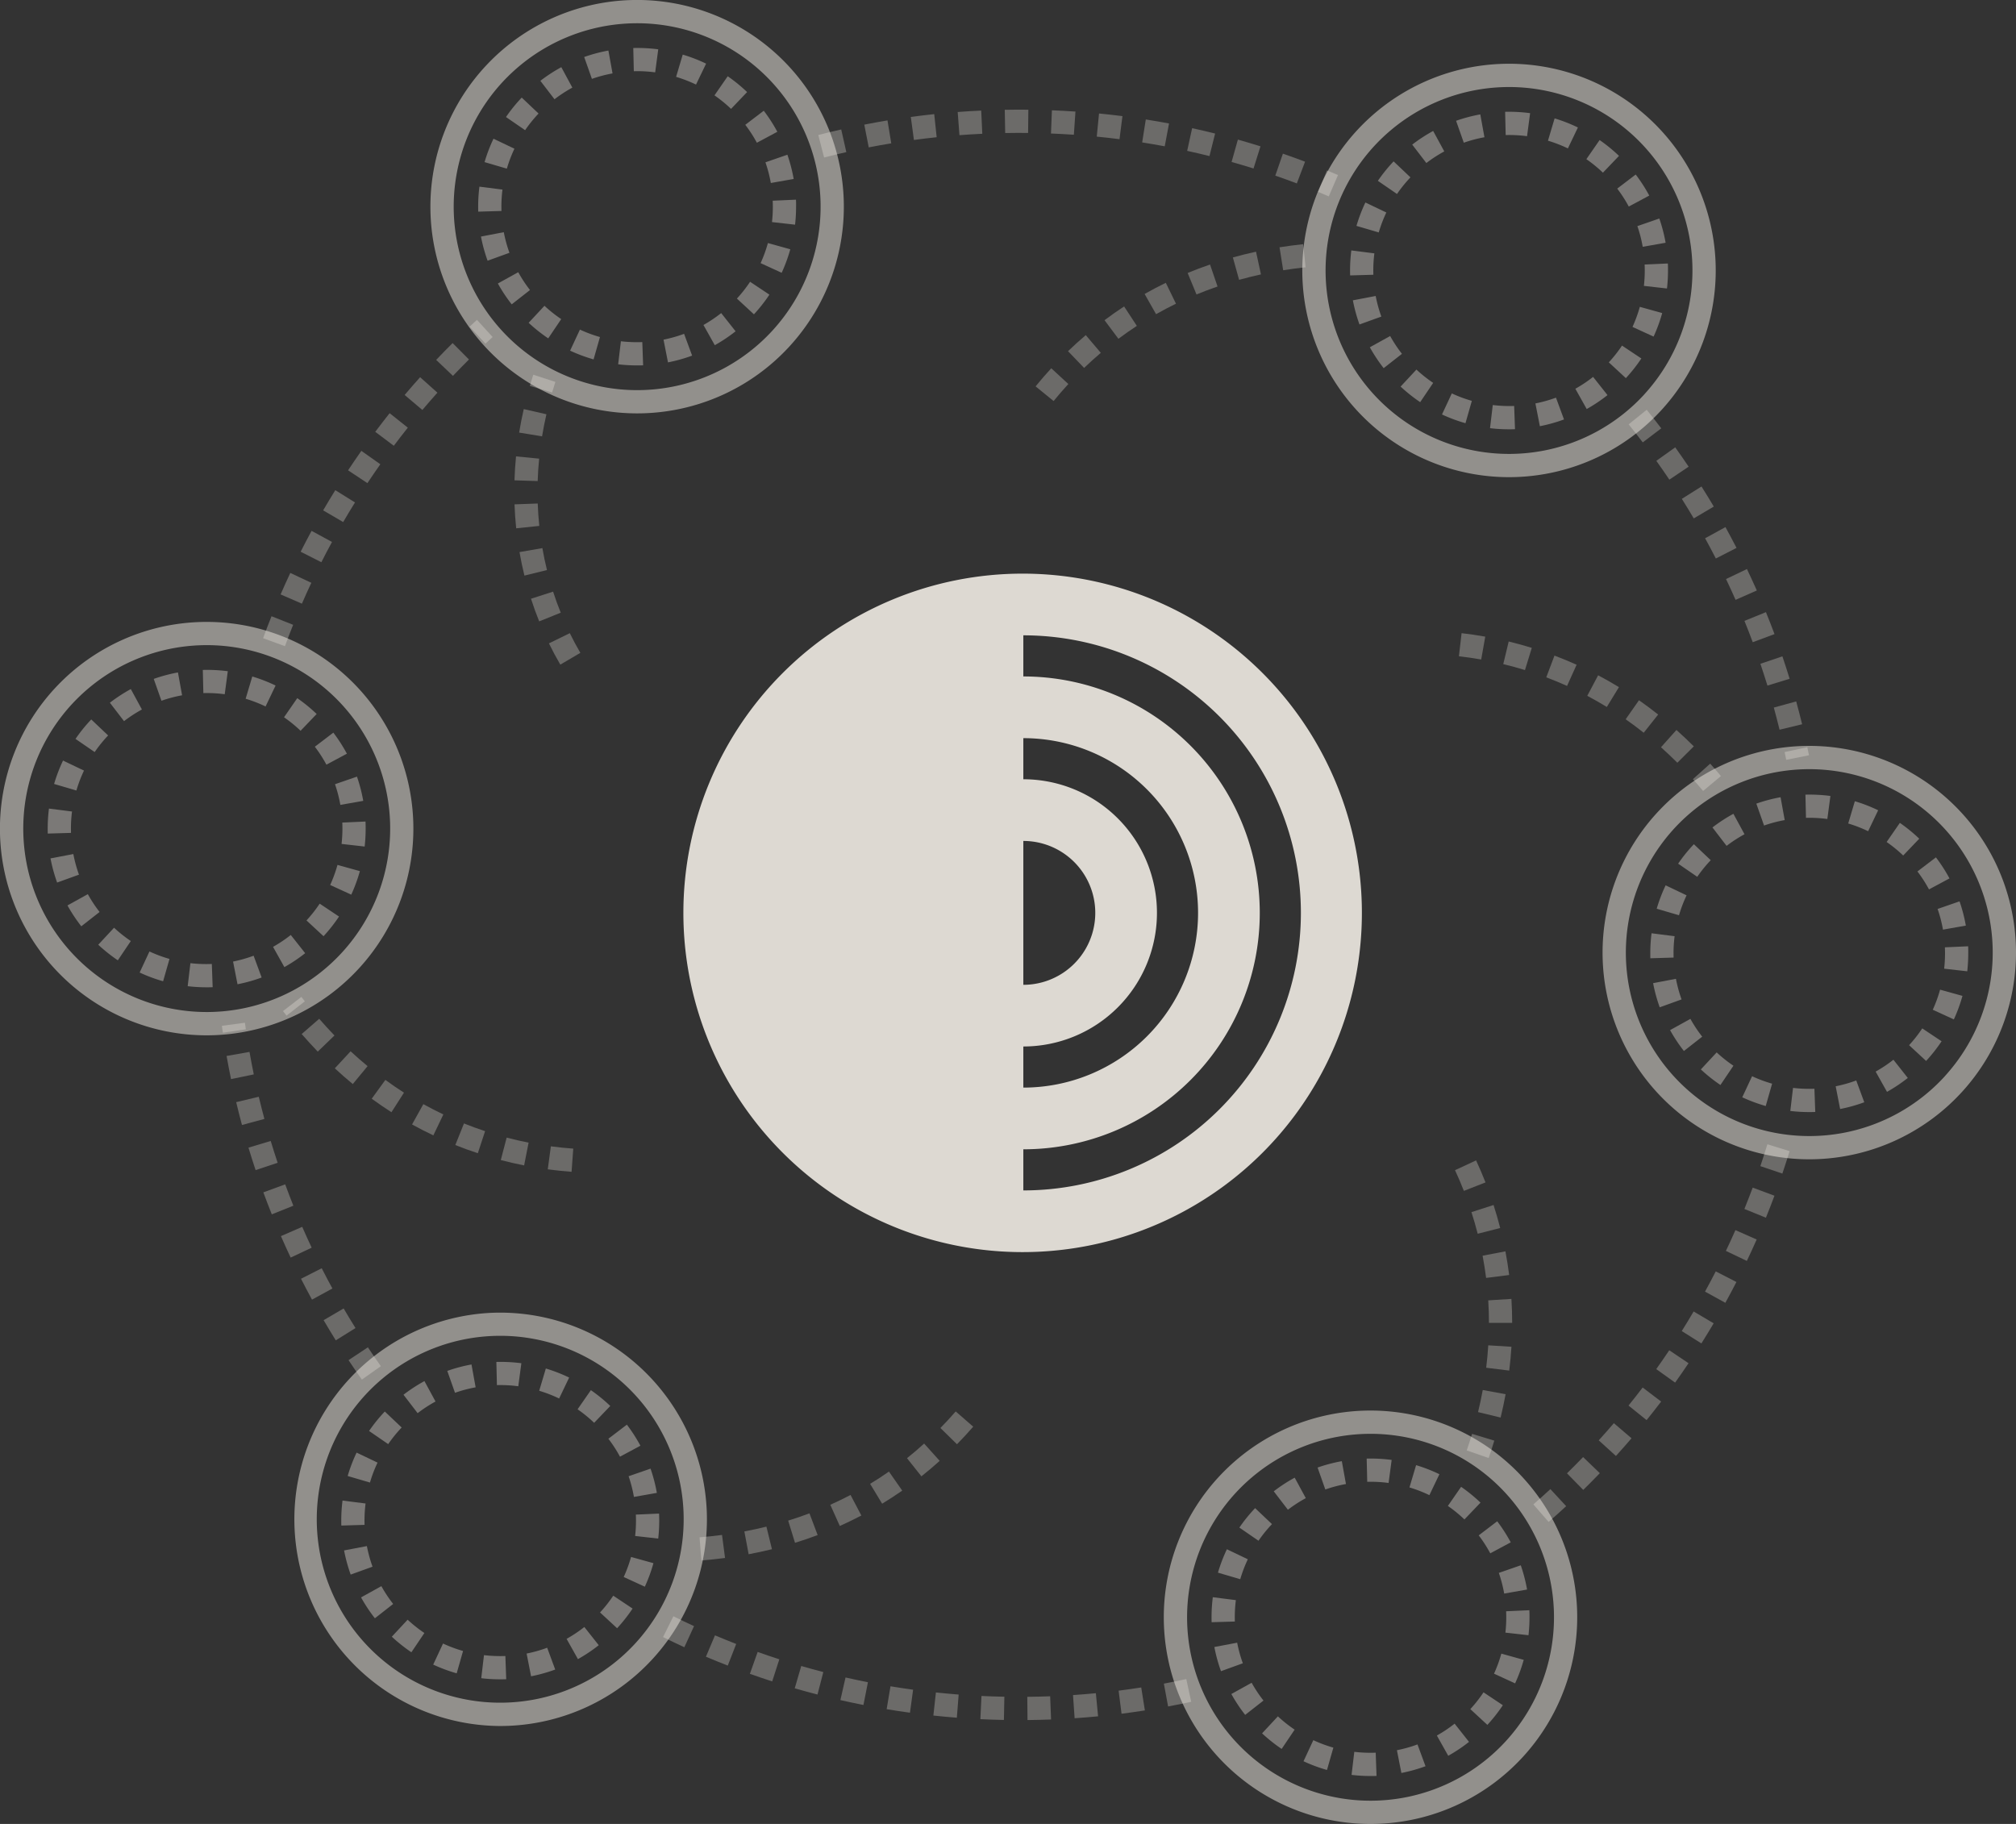 <svg xmlns="http://www.w3.org/2000/svg" width="221.386" height="200.305" viewBox="0 0 221.386 200.305">
  <rect x="0" y="0" width="221.386" height="200.305" fill="#333333" stroke="none"/>
  <g id="illustration" transform="translate(-61.222 -272.271)">
    <path id="center" d="M37.332,67.735V63.219a25.964,25.964,0,0,0,0-51.928V6.775a30.48,30.48,0,0,1,0,60.96Zm0-15.807a14.673,14.673,0,0,0,0-29.346V18.067a19.188,19.188,0,0,1,0,38.376Zm0-22.572a7.9,7.9,0,0,1,0,15.8ZM0,37.254A37.255,37.255,0,1,0,37.255,0,37.255,37.255,0,0,0,0,37.254Z" transform="translate(136.267 335.267)" fill="#f2ede6" fill-rule="evenodd" opacity="0.892"/>
    <g id="Group_43245" data-name="Group 43245" transform="translate(85.588 284.314)" opacity="0.3">
      <g id="Group_43089" data-name="Group 43089" transform="translate(0 100.272)">
        <g id="Group_43088" data-name="Group 43088">
          <g id="Group_43087" data-name="Group 43087">
            <path id="Path_117019" data-name="Path 117019" d="M68.218,316.969l-2.443.736q.375,1.242.784,2.469l2.42-.809Q68.582,318.175,68.218,316.969Zm-1.31-4.853-2.482.591q.3,1.262.637,2.509l2.464-.664Q67.2,313.341,66.908,312.116Zm-1.524-8.13-2.528.339c.034.253.07.507.107.759l2.523-.374Q65.433,304.349,65.384,303.986Zm.5,3.205-2.512.445q.225,1.277.488,2.542l2.5-.517Q66.108,308.433,65.889,307.191ZM71.679,326.4l-2.339,1.02q.518,1.188,1.07,2.358l2.307-1.088Q72.183,327.558,71.679,326.4Zm-1.87-4.666-2.4.88q.449,1.217.929,2.417l2.367-.95Q70.244,322.919,69.809,321.737Zm6.419,13.629-2.2,1.288q.653,1.117,1.336,2.215l2.166-1.349Q76.863,336.453,76.228,335.366Zm2.661,4.266-2.125,1.414q.718,1.079,1.465,2.134l2.083-1.473Q79.585,340.68,78.889,339.632Zm-5.067-8.681-2.276,1.155q.587,1.158,1.207,2.292l2.24-1.223Q74.392,332.074,73.822,330.951Z" transform="translate(-62.856 -303.986)" fill="#f2ede6"/>
          </g>
        </g>
      </g>
      <g id="Group_43092" data-name="Group 43092" transform="translate(48.447 165.454)">
        <g id="Group_43091" data-name="Group 43091">
          <g id="Group_43090" data-name="Group 43090">
            <path id="Path_117020" data-name="Path 117020" d="M188.74,456.361q1.261.285,2.533.536l.492-2.5q-1.236-.243-2.46-.521Zm-19.473-6.92q1.16.576,2.339,1.115l1.063-2.319q-1.144-.525-2.268-1.081Zm14.46,5.625q1.241.36,2.5.685l.64-2.47q-1.22-.315-2.425-.665Zm10.094,2.293q1.274.213,2.561.387l.344-2.528q-1.248-.169-2.484-.375Zm-15.02-3.882q1.217.432,2.451.831l.784-2.428q-1.2-.387-2.381-.807Zm-4.827-1.878q1.191.5,2.4.974l.925-2.377q-1.174-.457-2.33-.946Zm24.977,6.459q1.283.137,2.578.237l.2-2.543q-1.257-.1-2.5-.23Zm15.336-2.248.174,2.545q1.3-.089,2.578-.212l-.244-2.54Q215.547,455.724,214.287,455.81Zm12.438-1.758q-1.224.266-2.463.5l.465,2.509q1.276-.237,2.539-.512Zm-7.431,1.273.321,2.532q1.287-.163,2.563-.362l-.4-2.522Q220.544,455.167,219.294,455.325Zm-10.03.677.025,2.551q1.3-.012,2.587-.062l-.1-2.55Q210.527,455.991,209.265,456Zm-5.152,2.453q1.289.062,2.586.087l.05-2.551q-1.261-.024-2.514-.084Z" transform="translate(-169.267 -447.155)" fill="#f2ede6"/>
          </g>
        </g>
      </g>
      <g id="Group_43095" data-name="Group 43095" transform="translate(144.02 113.622)">
        <g id="Group_43094" data-name="Group 43094">
          <g id="Group_43093" data-name="Group 43093">
            <path id="Path_117021" data-name="Path 117021" d="M389.638,362l1.985,1.6q.813-1.007,1.6-2.038l-2.031-1.543Q390.427,361.021,389.638,362Zm-3.271,3.819,1.889,1.716q.871-.958,1.713-1.942l-1.939-1.659Q387.212,364.889,386.367,365.819Zm-3.487,3.623,1.787,1.823q.923-.907,1.822-1.839l-1.839-1.769Q383.779,368.562,382.88,369.442Zm9.8-11.447,2.075,1.485q.754-1.054,1.475-2.13l-2.118-1.422Q393.411,356.973,392.681,358Zm-13.491,14.86,1.676,1.924q.977-.851,1.927-1.729l-1.733-1.874Q380.137,372.028,379.19,372.855Zm25.7-39.547q-.37,1.2-.773,2.4l2.417.817q.415-1.224.795-2.464Zm-4.556,11.709,2.3,1.1q.556-1.167,1.079-2.353l-2.334-1.03Q400.873,343.881,400.332,345.017Zm-4.85,8.8,2.158,1.361q.69-1.1,1.349-2.21l-2.2-1.3Q396.152,352.757,395.483,353.821Zm6.88-13.406,2.364.96q.487-1.2.939-2.414l-2.39-.891Q402.834,339.25,402.362,340.414Zm-4.325,9.075,2.234,1.231q.626-1.134,1.217-2.287l-2.271-1.165Q398.643,348.388,398.037,349.49Z" transform="translate(-379.19 -333.308)" fill="#f2ede6"/>
          </g>
        </g>
      </g>
      <g id="Group_43098" data-name="Group 43098" transform="translate(154.481 32.959)">
        <g id="Group_43097" data-name="Group 43097">
          <g id="Group_43096" data-name="Group 43096">
            <path id="Path_117022" data-name="Path 117022" d="M412.8,169.017l-2.236,1.229q.606,1.1,1.181,2.221l2.271-1.165Q413.421,170.149,412.8,169.017Zm2.362,4.606-2.3,1.1q.541,1.132,1.049,2.285l2.334-1.03Q415.716,174.79,415.16,173.623Zm-4.992-9.066-2.16,1.359q.669,1.064,1.309,2.148l2.2-1.3Q410.858,165.65,410.168,164.557Zm-6.016-8.422-1.985,1.6q.789.979,1.549,1.981l2.033-1.543Q404.964,157.142,404.152,156.135Zm3.131,4.123-2.077,1.483q.731,1.023,1.432,2.067l2.118-1.424Q408.036,161.311,407.283,160.258Zm9.964,18.1-2.364.96q.472,1.162.911,2.343l2.392-.891Q417.733,179.557,417.247,178.361Zm4.543,14.833-2.495.532q.091.426.176.852l2.5-.5C421.914,193.78,421.852,193.486,421.79,193.194Zm-1.221-5.029-2.46.674q.331,1.211.63,2.435l2.479-.6Q420.911,189.41,420.569,188.164Zm-1.517-4.951-2.417.819q.4,1.188.773,2.394l2.438-.749Q419.467,184.437,419.053,183.213Z" transform="translate(-402.167 -156.135)" fill="#f2ede6"/>
          </g>
        </g>
      </g>
      <g id="Group_43101" data-name="Group 43101" transform="translate(65.496)">
        <g id="Group_43100" data-name="Group 43100">
          <g id="Group_43099" data-name="Group 43099">
            <path id="Path_117023" data-name="Path 117023" d="M216.873,84.542l.342,2.528q1.242-.168,2.5-.3l-.269-2.537Q218.154,84.369,216.873,84.542Zm10.365,1.767c.836-.016,1.677-.018,2.517-.01l.027-2.551q-1.3-.015-2.591.01Zm5.029.053q1.261.05,2.513.135l.174-2.545q-1.287-.089-2.586-.14Zm-25.552.164.636,2.47q1.215-.313,2.443-.59l-.561-2.489Q207.968,86.2,206.716,86.527Zm5.049-1.141.49,2.5q1.23-.24,2.473-.444l-.414-2.519Q213.035,85.137,211.766,85.386ZM222.022,84l.193,2.545q1.25-.095,2.51-.154l-.12-2.548Q223.308,83.9,222.022,84ZM252.1,89.487q1.214.341,2.41.716l.763-2.435q-1.232-.385-2.482-.738Zm4.8,1.5q1.19.411,2.364.856l.906-2.386q-1.209-.46-2.435-.883Zm5.676-.576-.975,2.359q.588.243,1.173.495l1.01-2.344Q263.176,90.665,262.57,90.414Zm-15.353-2.143q1.231.268,2.448.572l.62-2.475q-1.255-.314-2.523-.59Zm-4.942-.928q1.245.2,2.478.428l.472-2.509q-1.271-.238-2.552-.44Zm-4.988-.636q1.256.122,2.5.281l.322-2.532q-1.28-.163-2.572-.29Z" transform="translate(-206.716 -83.743)" fill="#f2ede6"/>
          </g>
        </g>
      </g>
      <g id="Group_43104" data-name="Group 43104" transform="translate(4.524 23.09)">
        <g id="Group_43103" data-name="Group 43103">
          <g id="Group_43102" data-name="Group 43102">
            <path id="Path_117024" data-name="Path 117024" d="M79.389,155.373l2.2,1.284q.634-1.088,1.3-2.154l-2.166-1.349Q80.041,154.254,79.389,155.373Zm2.734-4.4,2.126,1.41q.7-1.049,1.42-2.075l-2.085-1.472Q82.839,149.9,82.123,150.978Zm-5.207,8.943,2.277,1.153q.568-1.124,1.168-2.228l-2.243-1.218Q77.5,158.765,76.916,159.921Zm-2.2,4.687,2.341,1.017q.5-1.155,1.036-2.292l-2.311-1.084Q75.231,163.421,74.715,164.608Zm-1.922,4.809,2.4.876q.431-1.181.9-2.347L73.719,167Q73.238,168.2,72.793,169.417Zm19-30.569,1.849,1.759q.867-.911,1.76-1.8L93.607,137Q92.689,137.912,91.8,138.849Zm4.484-4.391q-.4.369-.806.744l1.741,1.866q.391-.365.787-.726ZM88.338,142.7l1.947,1.648q.813-.96,1.653-1.9l-1.9-1.7Q89.174,141.713,88.338,142.7Zm-3.228,4.047,2.04,1.532q.755-1.005,1.539-1.988l-2-1.591Q85.888,145.713,85.11,146.749Z" transform="translate(-72.793 -134.458)" fill="#f2ede6"/>
          </g>
        </g>
      </g>
      <g id="Group_43107" data-name="Group 43107" transform="translate(89.356 14.772)">
        <g id="Group_43106" data-name="Group 43106">
          <g id="Group_43105" data-name="Group 43105">
            <path id="Path_117025" data-name="Path 117025" d="M266.691,124.536l1.528,2.043c.656-.491,1.337-.967,2.024-1.417l-1.4-2.135C268.116,123.5,267.39,124.013,266.691,124.536Zm-7.569,7.269,1.979,1.611c.518-.636,1.064-1.266,1.62-1.871l-1.877-1.728C260.252,130.46,259.673,131.129,259.122,131.805Zm3.561-3.866,1.767,1.841c.6-.574,1.214-1.131,1.835-1.658l-1.651-1.945C263.973,126.736,263.317,127.329,262.683,127.939Zm8.411-6.282,1.259,2.219c.713-.4,1.449-.792,2.186-1.151l-1.116-2.294C272.636,120.814,271.853,121.226,271.094,121.657Zm17.412-5.468c-.87.092-1.743.208-2.594.343l.4,2.52c.806-.129,1.634-.238,2.461-.326Zm-7.719,1.457.684,2.458c.783-.218,1.592-.418,2.4-.595l-.541-2.494C282.473,117.2,281.616,117.415,280.786,117.646Zm-4.967,1.706.973,2.359c.765-.316,1.543-.61,2.312-.873l-.825-2.414C277.461,118.7,276.633,119.016,275.819,119.352Z" transform="translate(-259.122 -116.189)" fill="#f2ede6"/>
          </g>
        </g>
      </g>
      <g id="Group_43110" data-name="Group 43110" transform="translate(32.13 29.108)">
        <g id="Group_43109" data-name="Group 43109">
          <g id="Group_43108" data-name="Group 43108">
            <path id="Path_117026" data-name="Path 117026" d="M136.139,156.893l-2.54-.249c-.086.877-.143,1.762-.171,2.63l2.55.081C136,158.544,136.058,157.715,136.139,156.893Zm-.156,4.927-2.55.092c.031.879.093,1.764.183,2.632l2.538-.264C136.07,163.469,136.012,162.642,135.983,161.82Zm1.937-13.355-2.427-.789q-.2.621-.38,1.232l2.448.718Q137.731,149.048,137.92,148.465Zm-.983,3.554-2.489-.568c-.2.861-.367,1.729-.507,2.581l2.518.413C136.591,153.646,136.752,152.829,136.937,152.019Zm2.568,24.04-2.292,1.12c.391.8.812,1.587,1.251,2.335l2.2-1.293C140.258,177.53,139.868,176.8,139.505,176.059Zm-3.012-9.341-2.514.437c.149.862.332,1.731.542,2.582l2.477-.61C136.8,168.332,136.634,167.522,136.493,166.718Zm1.178,4.779-2.428.781c.268.835.57,1.67.9,2.485l2.367-.952C138.2,173.054,137.921,172.275,137.671,171.5Z" transform="translate(-133.428 -147.676)" fill="#f2ede6"/>
          </g>
        </g>
      </g>
      <g id="Group_43113" data-name="Group 43113" transform="translate(52.455 142.962)">
        <g id="Group_43112" data-name="Group 43112">
          <g id="Group_43111" data-name="Group 43111">
            <path id="Path_117027" data-name="Path 117027" d="M182.991,410.924l.47,2.509c.855-.16,1.718-.346,2.561-.553l-.608-2.479C184.616,410.6,183.8,410.773,182.991,410.924Zm4.811-1.185.751,2.438c.83-.255,1.667-.541,2.487-.849l-.9-2.389C189.371,409.23,188.583,409.5,187.8,409.74Zm-9.731,1.832.2,2.543c.863-.066,1.739-.159,2.6-.272l-.332-2.53C179.719,411.421,178.889,411.508,178.071,411.572ZM196.8,405.7l1.322,2.183c.746-.453,1.488-.936,2.207-1.437l-1.461-2.093C198.2,404.827,197.5,405.279,196.8,405.7Zm9.4-7.951c-.539.621-1.1,1.232-1.68,1.818l1.821,1.787c.612-.623,1.212-1.273,1.784-1.931Zm-5.353,5.128,1.588,2c.68-.541,1.355-1.112,2.007-1.7l-1.708-1.9C202.129,401.834,201.493,402.371,200.855,402.88ZM192.428,408l1.044,2.329c.8-.359,1.6-.746,2.367-1.149l-1.186-2.259C193.931,407.3,193.182,407.663,192.428,408Z" transform="translate(-178.071 -397.752)" fill="#f2ede6"/>
          </g>
        </g>
      </g>
      <g id="Group_43116" data-name="Group 43116" transform="translate(135.843 57.492)">
        <g id="Group_43115" data-name="Group 43115">
          <g id="Group_43114" data-name="Group 43114">
            <path id="Path_117028" data-name="Path 117028" d="M366.1,213.417c.8.193,1.6.413,2.384.654l.751-2.438c-.832-.257-1.686-.491-2.538-.7Zm4.723,1.453c.766.289,1.534.606,2.283.943l1.049-2.326c-.8-.36-1.616-.7-2.431-1.005Zm-9.593-2.314c.82.094,1.644.214,2.448.356l.445-2.512c-.855-.152-1.73-.28-2.6-.38Zm23.888,8.093-1.7,1.9c.621.555,1.227,1.127,1.8,1.7l1.807-1.8C386.416,221.843,385.775,221.237,385.117,220.649Zm3.707,3.7-1.9,1.706q.565.628,1.121,1.293l1.957-1.636Q389.419,225.01,388.824,224.35Zm-13.5-7.448c.718.38,1.442.792,2.148,1.223l1.331-2.178c-.752-.458-1.521-.9-2.286-1.3Zm4.216,2.576c.668.467,1.335.963,1.983,1.478l1.587-2c-.689-.546-1.4-1.075-2.107-1.571Z" transform="translate(-361.229 -210.021)" fill="#f2ede6"/>
          </g>
        </g>
      </g>
      <g id="Group_43119" data-name="Group 43119" transform="translate(6.708 97.437)">
        <g id="Group_43118" data-name="Group 43118">
          <g id="Group_43117" data-name="Group 43117">
            <path id="Path_117029" data-name="Path 117029" d="M79.643,301.835c.569.655,1.164,1.3,1.768,1.931l1.836-1.772c-.573-.594-1.137-1.21-1.677-1.832Zm3.64,3.766c.638.591,1.3,1.173,1.974,1.727l1.625-1.967c-.635-.524-1.262-1.073-1.865-1.632Zm-3.671-7.843-2.021,1.557.39.5,2.01-1.572Zm7.723,11.181c.712.518,1.441,1.016,2.169,1.482l1.375-2.149c-.686-.438-1.374-.908-2.043-1.4Zm14.174,6.736c.842.22,1.7.418,2.563.587l.493-2.5c-.807-.159-1.619-.345-2.41-.552Zm5.5-1.511-.341,2.528c.866.117,1.746.208,2.615.272l.186-2.545C108.649,314.36,107.821,314.275,107.006,314.165Zm-15.243-2.4c.77.427,1.557.831,2.338,1.2l1.1-2.3c-.735-.35-1.474-.73-2.2-1.13Zm4.75,2.26c.811.326,1.644.629,2.472.9l.8-2.423c-.778-.256-1.558-.541-2.321-.847Z" transform="translate(-77.59 -297.758)" fill="#f2ede6"/>
          </g>
        </g>
      </g>
      <g id="Group_43122" data-name="Group 43122" transform="translate(135.416 115.395)">
        <g id="Group_43121" data-name="Group 43121">
          <g id="Group_43120" data-name="Group 43120">
            <path id="Path_117030" data-name="Path 117030" d="M362.781,345.256l2.472-.631c-.214-.84-.46-1.69-.73-2.527l-2.429.784C362.348,343.669,362.579,344.468,362.781,345.256Zm1.235,9.784h2.551c0-.877-.027-1.762-.082-2.629l-2.546.159C363.991,353.385,364.017,354.216,364.017,355.04ZM362.605,337.2l-2.314,1.073c.347.749.674,1.514.972,2.275l2.376-.93C363.323,338.814,362.975,338,362.605,337.2Zm1.1,12.906,2.532-.319c-.109-.861-.247-1.736-.411-2.6l-2.507.477C363.474,348.48,363.6,349.3,363.706,350.11Zm-2.131,18.942,2.41.837q.335-.963.622-1.911l-2.442-.741Q361.893,368.137,361.574,369.052Zm2.139-9.078,2.532.312c.107-.864.188-1.744.243-2.617l-2.547-.158C363.89,358.332,363.813,359.161,363.713,359.974Zm-.894,4.871,2.479.6c.207-.848.391-1.711.549-2.564l-2.51-.463C363.188,363.226,363.014,364.042,362.82,364.844Z" transform="translate(-360.291 -337.204)" fill="#f2ede6"/>
          </g>
        </g>
      </g>
    </g>
    <g id="Group_43246" data-name="Group 43246" transform="translate(61.222 272.271)" opacity="0.5">
      <g id="Group_43125" data-name="Group 43125" transform="translate(47.271)">
        <g id="Group_43124" data-name="Group 43124">
          <g id="Group_43123" data-name="Group 43123">
            <path id="Path_117031" data-name="Path 117031" d="M158.536,78.984a22.7,22.7,0,1,0-22.7,23.705c.343,0,.688-.007,1.033-.023a22.694,22.694,0,0,0,21.667-23.682ZM150.725,93.59a20.146,20.146,0,1,1-15.759-33.725c.3-.013.6-.02.9-.02A20.146,20.146,0,0,1,150.725,93.59Z" transform="translate(-113.164 -57.292)" fill="#f2ede6"/>
          </g>
        </g>
      </g>
      <g id="Group_43128" data-name="Group 43128" transform="translate(127.808 154.907)">
        <g id="Group_43127" data-name="Group 43127">
          <g id="Group_43126" data-name="Group 43126">
            <path id="Path_117032" data-name="Path 117032" d="M335.432,419.231a22.7,22.7,0,1,0-22.7,23.706q.514,0,1.033-.023a22.7,22.7,0,0,0,21.666-23.683Zm-7.81,14.606a20.146,20.146,0,1,1-15.759-33.725c.3-.013.6-.02.906-.02a20.146,20.146,0,0,1,14.853,33.745Z" transform="translate(-290.061 -397.539)" fill="#f2ede6"/>
          </g>
        </g>
      </g>
      <g id="Group_43131" data-name="Group 43131" transform="translate(175.991 81.916)">
        <g id="Group_43130" data-name="Group 43130">
          <g id="Group_43129" data-name="Group 43129">
            <path id="Path_117033" data-name="Path 117033" d="M441.264,258.909a22.7,22.7,0,1,0-22.7,23.705c.343,0,.688-.007,1.033-.023a22.7,22.7,0,0,0,21.667-23.682Zm-7.811,14.606a20.146,20.146,0,1,1-15.759-33.725c.3-.013.6-.02.9-.02a20.146,20.146,0,0,1,14.854,33.745Z" transform="translate(-395.892 -237.217)" fill="#f2ede6"/>
          </g>
        </g>
      </g>
      <g id="Group_43149" data-name="Group 43149" transform="translate(0 68.298)">
        <g id="Group_43148" data-name="Group 43148">
          <g id="Group_43147" data-name="Group 43147">
            <path id="Path_117039" data-name="Path 117039" d="M54.707,229a22.7,22.7,0,1,0-22.7,23.705c.343,0,.688-.007,1.033-.023A22.7,22.7,0,0,0,54.707,229ZM46.9,243.6a20.146,20.146,0,1,1-15.758-33.725c.3-.013.6-.02.9-.02A20.146,20.146,0,0,1,46.9,243.6Z" transform="translate(-9.335 -207.305)" fill="#f2ede6"/>
          </g>
        </g>
      </g>
      <g id="Group_43152" data-name="Group 43152" transform="translate(143.017 7.004)">
        <g id="Group_43151" data-name="Group 43151">
          <g id="Group_43150" data-name="Group 43150">
            <path id="Path_117040" data-name="Path 117040" d="M368.839,94.367a22.7,22.7,0,1,0-22.7,23.705q.514,0,1.033-.023a22.7,22.7,0,0,0,21.667-23.682Zm-7.811,14.606A20.146,20.146,0,1,1,345.27,75.248c.3-.013.6-.02.9-.02a20.146,20.146,0,0,1,14.854,33.745Z" transform="translate(-323.467 -72.675)" fill="#f2ede6"/>
          </g>
        </g>
      </g>
      <g id="Group_43155" data-name="Group 43155" transform="translate(32.236 144.148)">
        <g id="Group_43154" data-name="Group 43154">
          <g id="Group_43153" data-name="Group 43153">
            <path id="Path_117041" data-name="Path 117041" d="M125.513,395.6a22.726,22.726,0,0,0-22.663-21.69c-.338,0-.678.007-1.019.023a22.7,22.7,0,0,0,.982,45.373q.514,0,1.033-.023A22.7,22.7,0,0,0,125.513,395.6ZM117.7,410.2a20.146,20.146,0,1,1-15.758-33.725c.3-.013.6-.02.9-.02A20.146,20.146,0,0,1,117.7,410.2Z" transform="translate(-80.141 -373.906)" fill="#f2ede6"/>
          </g>
        </g>
      </g>
    </g>
    <g id="Group_43244" data-name="Group 43244" transform="translate(66.46 277.54)" opacity="0.376">
      <g id="Group_43134" data-name="Group 43134" transform="translate(0 68.297)">
        <g id="Group_43133" data-name="Group 43133">
          <g id="Group_43132" data-name="Group 43132">
            <path id="Path_117034" data-name="Path 117034" d="M23.393,236.3a14.961,14.961,0,0,1,.118-1.872l-2.532-.322a17.533,17.533,0,0,0-.138,2.2c0,.181,0,.362.009.545l2.55-.075C23.4,236.612,23.394,236.451,23.393,236.3Zm1.853,7.206-2.233,1.236a17.463,17.463,0,0,0,1.519,2.292l2.008-1.573A14.854,14.854,0,0,1,25.246,243.5Zm1.146,5.553a17.6,17.6,0,0,0,2.15,1.71l1.427-2.117a15.16,15.16,0,0,1-1.84-1.461ZM23.657,239.1l-2.507.478a17.542,17.542,0,0,0,.726,2.652l2.4-.867A14.9,14.9,0,0,1,23.657,239.1Zm3.818-13.026-1.851-1.756a17.384,17.384,0,0,0-1.729,2.137L26,227.9A15.158,15.158,0,0,1,27.475,226.077Zm-2.65,3.859-2.3-1.1a17.382,17.382,0,0,0-.981,2.57l2.448.718A14.839,14.839,0,0,1,24.825,229.936Zm28.154,3.769,2.514-.443a17.454,17.454,0,0,0-.69-2.662l-2.412.834A14.808,14.808,0,0,1,52.979,233.705ZM31.188,223.225l-1.218-2.243a17.539,17.539,0,0,0-2.3,1.5l1.553,2.023A15.07,15.07,0,0,1,31.188,223.225Zm20.26,6.06,2.249-1.206a17.41,17.41,0,0,0-1.489-2.312l-2.03,1.547A14.771,14.771,0,0,1,51.448,229.285Zm-1.071-5.567a17.619,17.619,0,0,0-2.13-1.739l-1.454,2.1a14.9,14.9,0,0,1,1.819,1.484ZM49.26,246.39l1.872,1.733a17.357,17.357,0,0,0,1.7-2.16l-2.123-1.415A14.907,14.907,0,0,1,49.26,246.39Zm-3.675,2.9,1.247,2.226a17.432,17.432,0,0,0,2.284-1.529l-1.582-2A15.07,15.07,0,0,1,45.586,249.293Zm6.273-6.794,2.319,1.063a17.533,17.533,0,0,0,.946-2.583l-2.459-.684A15.039,15.039,0,0,1,51.859,242.5Zm3.883-6.967-2.549.113c.009.225.014.449.014.672a15.163,15.163,0,0,1-.094,1.675l2.535.286a17.649,17.649,0,0,0,.111-1.961C55.759,236.056,55.753,235.795,55.742,235.532ZM43.307,219.6l-.729,2.445a14.969,14.969,0,0,1,2.189.848l1.1-2.3A17.547,17.547,0,0,0,43.307,219.6Zm-2.112,31.3.49,2.5a17.252,17.252,0,0,0,2.651-.742l-.882-2.394A14.826,14.826,0,0,1,41.2,250.906Zm-4.681.178-.3,2.533a17.534,17.534,0,0,0,2.073.122c.222,0,.445,0,.669-.012l-.091-2.55A15.434,15.434,0,0,1,36.514,251.084Zm-4.031-31.218.849,2.405a14.851,14.851,0,0,1,2.267-.6l-.455-2.51A17.244,17.244,0,0,0,32.483,219.867Zm5.391-.987.061,2.551a14.907,14.907,0,0,1,2.346.126l.337-2.53A18.049,18.049,0,0,0,37.874,218.88Zm-6.936,33.239a17.417,17.417,0,0,0,2.577.958l.7-2.453a14.957,14.957,0,0,1-2.2-.819Z" transform="translate(-20.841 -218.875)" fill="#f2ede6"/>
          </g>
        </g>
      </g>
      <g id="Group_43137" data-name="Group 43137" transform="translate(32.237 144.292)">
        <g id="Group_43136" data-name="Group 43136">
          <g id="Group_43135" data-name="Group 43135">
            <path id="Path_117035" data-name="Path 117035" d="M97.2,415.974a17.6,17.6,0,0,0,2.15,1.71l1.427-2.116a15.126,15.126,0,0,1-1.84-1.461Zm-1.567-19.118-2.3-1.1a17.328,17.328,0,0,0-.981,2.57l2.448.718A14.8,14.8,0,0,1,95.632,396.857Zm.422,13.566-2.233,1.236a17.437,17.437,0,0,0,1.519,2.293l2.008-1.573A14.751,14.751,0,0,1,96.054,410.423Zm-1.591-4.4-2.507.478a17.6,17.6,0,0,0,.726,2.652l2.4-.867A14.819,14.819,0,0,1,94.463,406.024ZM98.282,393l-1.851-1.756a17.387,17.387,0,0,0-1.729,2.137l2.1,1.444A15.194,15.194,0,0,1,98.282,393ZM102,390.145l-1.218-2.243a17.541,17.541,0,0,0-2.3,1.5l1.553,2.023A15.1,15.1,0,0,1,102,390.145Zm21.791,10.478,2.514-.443a17.268,17.268,0,0,0-.692-2.663l-2.41.835A14.722,14.722,0,0,1,123.786,400.623Zm-1.531-4.42L124.5,395a17.41,17.41,0,0,0-1.488-2.312l-2.03,1.547A14.829,14.829,0,0,1,122.255,396.2Zm-1.07-5.567a17.57,17.57,0,0,0-2.13-1.738L117.6,391a14.94,14.94,0,0,1,1.819,1.484ZM94.2,403.216a14.924,14.924,0,0,1,.118-1.871l-2.532-.322a17.588,17.588,0,0,0-.138,2.2c0,.181,0,.362.009.544l2.55-.074C94.2,403.531,94.2,403.37,94.2,403.216Zm22.193,12.995,1.247,2.226a17.474,17.474,0,0,0,2.284-1.529l-1.582-2A15.009,15.009,0,0,1,116.393,416.211Zm3.675-2.9,1.872,1.733a17.39,17.39,0,0,0,1.7-2.16l-2.123-1.415A14.952,14.952,0,0,1,120.067,413.31Zm6.481-10.859-2.549.113c.009.225.014.449.014.672a15.05,15.05,0,0,1-.094,1.675l2.535.286a17.539,17.539,0,0,0,.111-1.961C126.565,402.975,126.56,402.714,126.548,402.451Zm-3.883,6.967,2.319,1.063a17.532,17.532,0,0,0,.946-2.583l-2.459-.684A15.039,15.039,0,0,1,122.665,409.418Zm-20.92,9.619a17.531,17.531,0,0,0,2.578.959l.7-2.455a14.788,14.788,0,0,1-2.2-.818Zm12.368-32.516-.729,2.445a14.974,14.974,0,0,1,2.189.848l1.1-2.3A17.521,17.521,0,0,0,114.113,386.521ZM107.321,418l-.3,2.533a17.517,17.517,0,0,0,2.072.122c.222,0,.445,0,.67-.011l-.092-2.55A15.483,15.483,0,0,1,107.321,418Zm4.681-.178.49,2.5a17.243,17.243,0,0,0,2.651-.742l-.882-2.394A14.811,14.811,0,0,1,112,417.825Zm-8.712-31.039.849,2.405a14.81,14.81,0,0,1,2.266-.6l-.455-2.51A17.151,17.151,0,0,0,103.29,386.786Zm5.391-.988.061,2.551a14.679,14.679,0,0,1,2.346.125l.337-2.53A17.927,17.927,0,0,0,108.68,385.8Z" transform="translate(-91.648 -385.794)" fill="#f2ede6"/>
          </g>
        </g>
      </g>
      <g id="Group_43140" data-name="Group 43140" transform="translate(127.808 154.907)">
        <g id="Group_43139" data-name="Group 43139">
          <g id="Group_43138" data-name="Group 43138">
            <path id="Path_117036" data-name="Path 117036" d="M308.2,416.311l-1.851-1.756a17.422,17.422,0,0,0-1.729,2.137l2.1,1.444A15.162,15.162,0,0,1,308.2,416.311Zm-2.651,3.86-2.3-1.1a17.384,17.384,0,0,0-.981,2.57l2.448.718A14.855,14.855,0,0,1,305.549,420.171Zm-1.432,6.361a14.968,14.968,0,0,1,.118-1.872l-2.532-.322a17.531,17.531,0,0,0-.138,2.2c0,.181,0,.362.009.545l2.55-.074C304.12,426.846,304.118,426.685,304.117,426.532Zm1.853,7.2-2.231,1.237a17.488,17.488,0,0,0,1.519,2.292l2.009-1.573A14.934,14.934,0,0,1,305.969,433.737Zm-1.59-4.4-2.507.475a17.288,17.288,0,0,0,.728,2.655l2.4-.869A14.759,14.759,0,0,1,304.38,429.34Zm7.532-15.879-1.216-2.243a17.375,17.375,0,0,0-2.3,1.5l1.553,2.023A15.048,15.048,0,0,1,311.912,413.461ZM333.7,423.939l2.514-.443a17.318,17.318,0,0,0-.692-2.663l-2.41.835A14.705,14.705,0,0,1,333.7,423.939Zm-2.6-9.987a17.573,17.573,0,0,0-2.13-1.738l-1.454,2.1a14.9,14.9,0,0,1,1.819,1.484Zm1.07,5.568,2.25-1.206A17.414,17.414,0,0,0,332.934,416l-2.03,1.547A14.845,14.845,0,0,1,332.173,419.52Zm-25.057,19.77a17.6,17.6,0,0,0,2.15,1.71l1.427-2.117a15.125,15.125,0,0,1-1.84-1.461Zm19.195.239,1.249,2.224a17.483,17.483,0,0,0,2.282-1.528l-1.582-2A15.039,15.039,0,0,1,326.311,439.528Zm6.273-6.795L334.9,433.8a17.53,17.53,0,0,0,.946-2.583l-2.458-.684A15.005,15.005,0,0,1,332.584,432.734Zm-2.6,3.892,1.872,1.733a17.353,17.353,0,0,0,1.7-2.16l-2.123-1.415A14.945,14.945,0,0,1,329.985,436.625Zm-5.954-26.789-.729,2.445a14.965,14.965,0,0,1,2.189.848l1.1-2.3A17.558,17.558,0,0,0,324.031,409.836Zm12.435,15.93-2.549.113q.015.338.015.672a14.943,14.943,0,0,1-.094,1.675l2.535.286a17.541,17.541,0,0,0,.111-1.961C336.484,426.291,336.478,426.03,336.466,425.766ZM318.6,409.115l.061,2.551a14.676,14.676,0,0,1,2.346.125l.337-2.53A17.925,17.925,0,0,0,318.6,409.115Zm-5.391.987.849,2.406a14.852,14.852,0,0,1,2.267-.6l-.455-2.51A17.206,17.206,0,0,0,313.208,410.1Zm4.031,31.216-.3,2.533a17.658,17.658,0,0,0,2.073.123c.222,0,.445,0,.669-.012l-.091-2.55A15.158,15.158,0,0,1,317.239,441.318Zm-5.576,1.035a17.417,17.417,0,0,0,2.577.958l.7-2.454a15.01,15.01,0,0,1-2.2-.819Zm10.257-1.212.49,2.5a17.254,17.254,0,0,0,2.651-.742l-.882-2.394A14.833,14.833,0,0,1,321.921,441.141Z" transform="translate(-301.565 -409.11)" fill="#f2ede6"/>
          </g>
        </g>
      </g>
      <g id="Group_43143" data-name="Group 43143" transform="translate(175.99 81.995)">
        <g id="Group_43142" data-name="Group 43142">
          <g id="Group_43141" data-name="Group 43141">
            <path id="Path_117037" data-name="Path 117037" d="M412.946,279.14a17.561,17.561,0,0,0,2.151,1.71l1.427-2.117a15.165,15.165,0,0,1-1.84-1.461Zm-1.567-19.118-2.3-1.1a17.38,17.38,0,0,0-.981,2.57l2.448.717A14.994,14.994,0,0,1,411.38,260.022Zm-1.169,9.167-2.507.478a17.546,17.546,0,0,0,.726,2.652l2.4-.867A14.847,14.847,0,0,1,410.211,269.189Zm3.821-13.026-1.851-1.756a17.42,17.42,0,0,0-1.729,2.137l2.1,1.444A15.119,15.119,0,0,1,414.031,256.163ZM411.8,273.588l-2.233,1.236a17.433,17.433,0,0,0,1.519,2.293l2.009-1.573A14.726,14.726,0,0,1,411.8,273.588Zm-1.854-7.206a14.876,14.876,0,0,1,.118-1.872l-2.532-.322a17.513,17.513,0,0,0-.138,2.194c0,.183,0,.367.008.551l2.55-.075C409.951,266.7,409.948,266.541,409.948,266.383Zm29.586-2.593,2.514-.443a17.272,17.272,0,0,0-.692-2.663l-2.41.835A14.739,14.739,0,0,1,439.534,263.789ZM438,259.37l2.249-1.206a17.411,17.411,0,0,0-1.489-2.312l-2.03,1.547A14.81,14.81,0,0,1,438,259.37Zm-1.07-5.568a17.573,17.573,0,0,0-2.13-1.738l-1.453,2.1a14.937,14.937,0,0,1,1.819,1.484Zm-19.191-.492-1.218-2.243a17.572,17.572,0,0,0-2.3,1.5l1.553,2.023A15.053,15.053,0,0,1,417.744,253.311Zm12.118-3.624-.729,2.445a14.972,14.972,0,0,1,2.189.848l1.1-2.3A17.451,17.451,0,0,0,429.862,249.687Zm5.954,26.789,1.872,1.733a17.364,17.364,0,0,0,1.7-2.16l-2.123-1.415A14.909,14.909,0,0,1,435.815,276.476Zm2.6-3.891,2.319,1.063a17.542,17.542,0,0,0,.946-2.583l-2.459-.684A15.037,15.037,0,0,1,438.415,272.585Zm3.883-6.967-2.549.113q.014.338.014.672a15.045,15.045,0,0,1-.094,1.675l2.535.286a17.656,17.656,0,0,0,.11-1.961C442.314,266.142,442.31,265.881,442.3,265.618ZM432.14,279.379l1.249,2.224a17.536,17.536,0,0,0,2.283-1.527l-1.58-2A15.11,15.11,0,0,1,432.14,279.379Zm-9.071,1.79-.3,2.533a17.557,17.557,0,0,0,2.072.122c.223,0,.446,0,.669-.012l-.092-2.55A15.408,15.408,0,0,1,423.069,281.169Zm-4.03-31.217.849,2.405a14.851,14.851,0,0,1,2.267-.6l-.455-2.51A17.238,17.238,0,0,0,419.039,249.952ZM417.493,282.2a17.433,17.433,0,0,0,2.578.959l.7-2.455a14.807,14.807,0,0,1-2.2-.818Zm6.937-33.238.061,2.551a14.677,14.677,0,0,1,2.346.125l.337-2.53A18.041,18.041,0,0,0,424.43,248.965Zm3.321,32.026.49,2.5a17.252,17.252,0,0,0,2.651-.742l-.882-2.394A14.842,14.842,0,0,1,427.751,280.991Z" transform="translate(-407.396 -248.961)" fill="#f2ede6"/>
          </g>
        </g>
      </g>
      <g id="Group_43146" data-name="Group 43146" transform="translate(47.271 0)">
        <g id="Group_43145" data-name="Group 43145">
          <g id="Group_43144" data-name="Group 43144">
            <path id="Path_117038" data-name="Path 117038" d="M127.221,86.286a14.877,14.877,0,0,1,.118-1.872l-2.532-.322a17.624,17.624,0,0,0-.138,2.2c0,.181,0,.362.009.545l2.55-.074C127.224,86.6,127.222,86.439,127.221,86.286Zm1.432-6.36-2.3-1.1a17.315,17.315,0,0,0-.981,2.571l2.448.718A14.873,14.873,0,0,1,128.653,79.925Zm-1.169,9.167-2.507.479a17.368,17.368,0,0,0,.728,2.653l2.4-.869A14.849,14.849,0,0,1,127.484,89.093Zm3.82-13.028-1.851-1.756a17.42,17.42,0,0,0-1.729,2.137l2.1,1.444A15.159,15.159,0,0,1,131.3,76.065Zm22.9-2.36a17.572,17.572,0,0,0-2.13-1.738l-1.454,2.1a14.9,14.9,0,0,1,1.819,1.484Zm2.6,9.986,2.514-.443a17.269,17.269,0,0,0-.692-2.663l-2.41.835A14.825,14.825,0,0,1,156.808,83.691Zm-1.531-4.419,2.249-1.206a17.413,17.413,0,0,0-1.489-2.312l-2.03,1.547A14.725,14.725,0,0,1,155.277,79.272Zm-20.261-6.058L133.8,70.971a17.54,17.54,0,0,0-2.3,1.5l1.553,2.023A15.135,15.135,0,0,1,135.016,73.214Zm-4.8,25.829a17.565,17.565,0,0,0,2.151,1.71l1.427-2.116a15.124,15.124,0,0,1-1.84-1.461Zm-1.146-5.553-2.233,1.236a17.434,17.434,0,0,0,1.519,2.292l2.008-1.573A14.749,14.749,0,0,1,129.074,93.491Zm20.341,5.79,1.249,2.224a17.516,17.516,0,0,0,2.283-1.528l-1.582-2A15.029,15.029,0,0,1,149.415,99.281Zm3.674-2.9,1.872,1.733a17.358,17.358,0,0,0,1.7-2.16l-2.123-1.415A14.9,14.9,0,0,1,153.088,96.378Zm2.6-3.891,2.319,1.063a17.535,17.535,0,0,0,.946-2.583l-2.459-.684A15.092,15.092,0,0,1,155.688,92.487Zm3.882-6.967-2.549.113c.01.225.015.449.015.672a15.052,15.052,0,0,1-.094,1.675l2.535.285a17.645,17.645,0,0,0,.111-1.961C159.587,86.044,159.582,85.783,159.57,85.52ZM147.134,69.59l-.729,2.445a14.922,14.922,0,0,1,2.189.847l1.106-2.3A17.372,17.372,0,0,0,147.134,69.59Zm-2.11,31.3.49,2.5a17.253,17.253,0,0,0,2.651-.742l-.882-2.394A14.84,14.84,0,0,1,145.024,100.894Zm-4.681.178-.3,2.533a17.52,17.52,0,0,0,2.072.122c.223,0,.447,0,.67-.011l-.091-2.55A15.633,15.633,0,0,1,140.343,101.072Zm-4.032-31.217.849,2.405a14.811,14.811,0,0,1,2.266-.6l-.455-2.51A17.2,17.2,0,0,0,136.311,69.855Zm5.391-.987.061,2.551a14.719,14.719,0,0,1,2.345.125l.337-2.53A17.862,17.862,0,0,0,141.7,68.867Zm-6.936,33.239a17.43,17.43,0,0,0,2.578.959l.7-2.455a14.808,14.808,0,0,1-2.2-.818Z" transform="translate(-124.669 -68.863)" fill="#f2ede6"/>
          </g>
        </g>
      </g>
      <g id="Group_43242" data-name="Group 43242" transform="translate(143.018 7.004)">
        <g id="Group_43241" data-name="Group 43241">
          <g id="Group_43240" data-name="Group 43240">
            <path id="Path_117068" data-name="Path 117068" d="M339.379,108.875l-2.233,1.236a17.432,17.432,0,0,0,1.519,2.292l2.008-1.573A14.812,14.812,0,0,1,339.379,108.875Zm-1.853-7.206a14.962,14.962,0,0,1,.118-1.872l-2.532-.322a17.531,17.531,0,0,0-.138,2.2c0,.181,0,.362.009.545l2.55-.074C337.529,101.983,337.527,101.822,337.526,101.669Zm1.432-6.36-2.3-1.1a17.383,17.383,0,0,0-.981,2.571l2.448.718A14.856,14.856,0,0,1,338.958,95.309Zm1.567,19.118a17.6,17.6,0,0,0,2.15,1.71l1.427-2.117a15.122,15.122,0,0,1-1.84-1.461Zm-2.735-9.951-2.507.478a17.541,17.541,0,0,0,.726,2.652l2.4-.867A14.793,14.793,0,0,1,337.789,104.476Zm29.323-5.4,2.514-.443a17.255,17.255,0,0,0-.692-2.663l-2.41.835A14.723,14.723,0,0,1,367.112,99.076Zm-1.531-4.419,2.249-1.206a17.413,17.413,0,0,0-1.489-2.312l-2.03,1.547A14.768,14.768,0,0,1,365.581,94.656ZM345.321,88.6,344.1,86.354a17.54,17.54,0,0,0-2.3,1.5l1.553,2.023A15.012,15.012,0,0,1,345.321,88.6Zm-3.713,2.851-1.851-1.756a17.422,17.422,0,0,0-1.729,2.137l2.1,1.444A15.072,15.072,0,0,1,341.608,91.448Zm22.9-2.36a17.655,17.655,0,0,0-2.13-1.739l-1.454,2.1a14.944,14.944,0,0,1,1.819,1.484Zm-12.505-4.837.061,2.551a14.73,14.73,0,0,1,2.346.125l.337-2.53A17.819,17.819,0,0,0,352.006,84.251Zm13.985,23.619,2.319,1.063a17.539,17.539,0,0,0,.946-2.583l-2.459-.684A15.146,15.146,0,0,1,365.992,107.87Zm-6.273,6.794,1.247,2.226a17.477,17.477,0,0,0,2.284-1.529l-1.582-2A15.069,15.069,0,0,1,359.719,114.664Zm3.675-2.9,1.872,1.733a17.392,17.392,0,0,0,1.7-2.16l-2.123-1.415A14.948,14.948,0,0,1,363.393,111.761Zm6.481-10.858-2.549.113c.009.225.014.449.014.672a15.052,15.052,0,0,1-.094,1.675l2.535.285a17.539,17.539,0,0,0,.111-1.961C369.891,101.427,369.886,101.166,369.874,100.9Zm-12.436-15.93-.729,2.445a14.971,14.971,0,0,1,2.189.848l1.1-2.3A17.485,17.485,0,0,0,357.438,84.973Zm-6.791,31.483-.3,2.534a17.525,17.525,0,0,0,2.072.122c.223,0,.447,0,.671-.012l-.092-2.55A15.579,15.579,0,0,1,350.647,116.455ZM346.616,85.24l.849,2.405a14.813,14.813,0,0,1,2.266-.6l-.455-2.51A17.1,17.1,0,0,0,346.616,85.24Zm8.712,31.038.49,2.5a17.254,17.254,0,0,0,2.651-.742l-.882-2.394A14.838,14.838,0,0,1,355.328,116.277Zm-10.258,1.212a17.41,17.41,0,0,0,2.578.959l.7-2.455a14.807,14.807,0,0,1-2.2-.818Z" transform="translate(-334.974 -84.246)" fill="#f2ede6"/>
          </g>
        </g>
      </g>
    </g>
  </g>
</svg>
